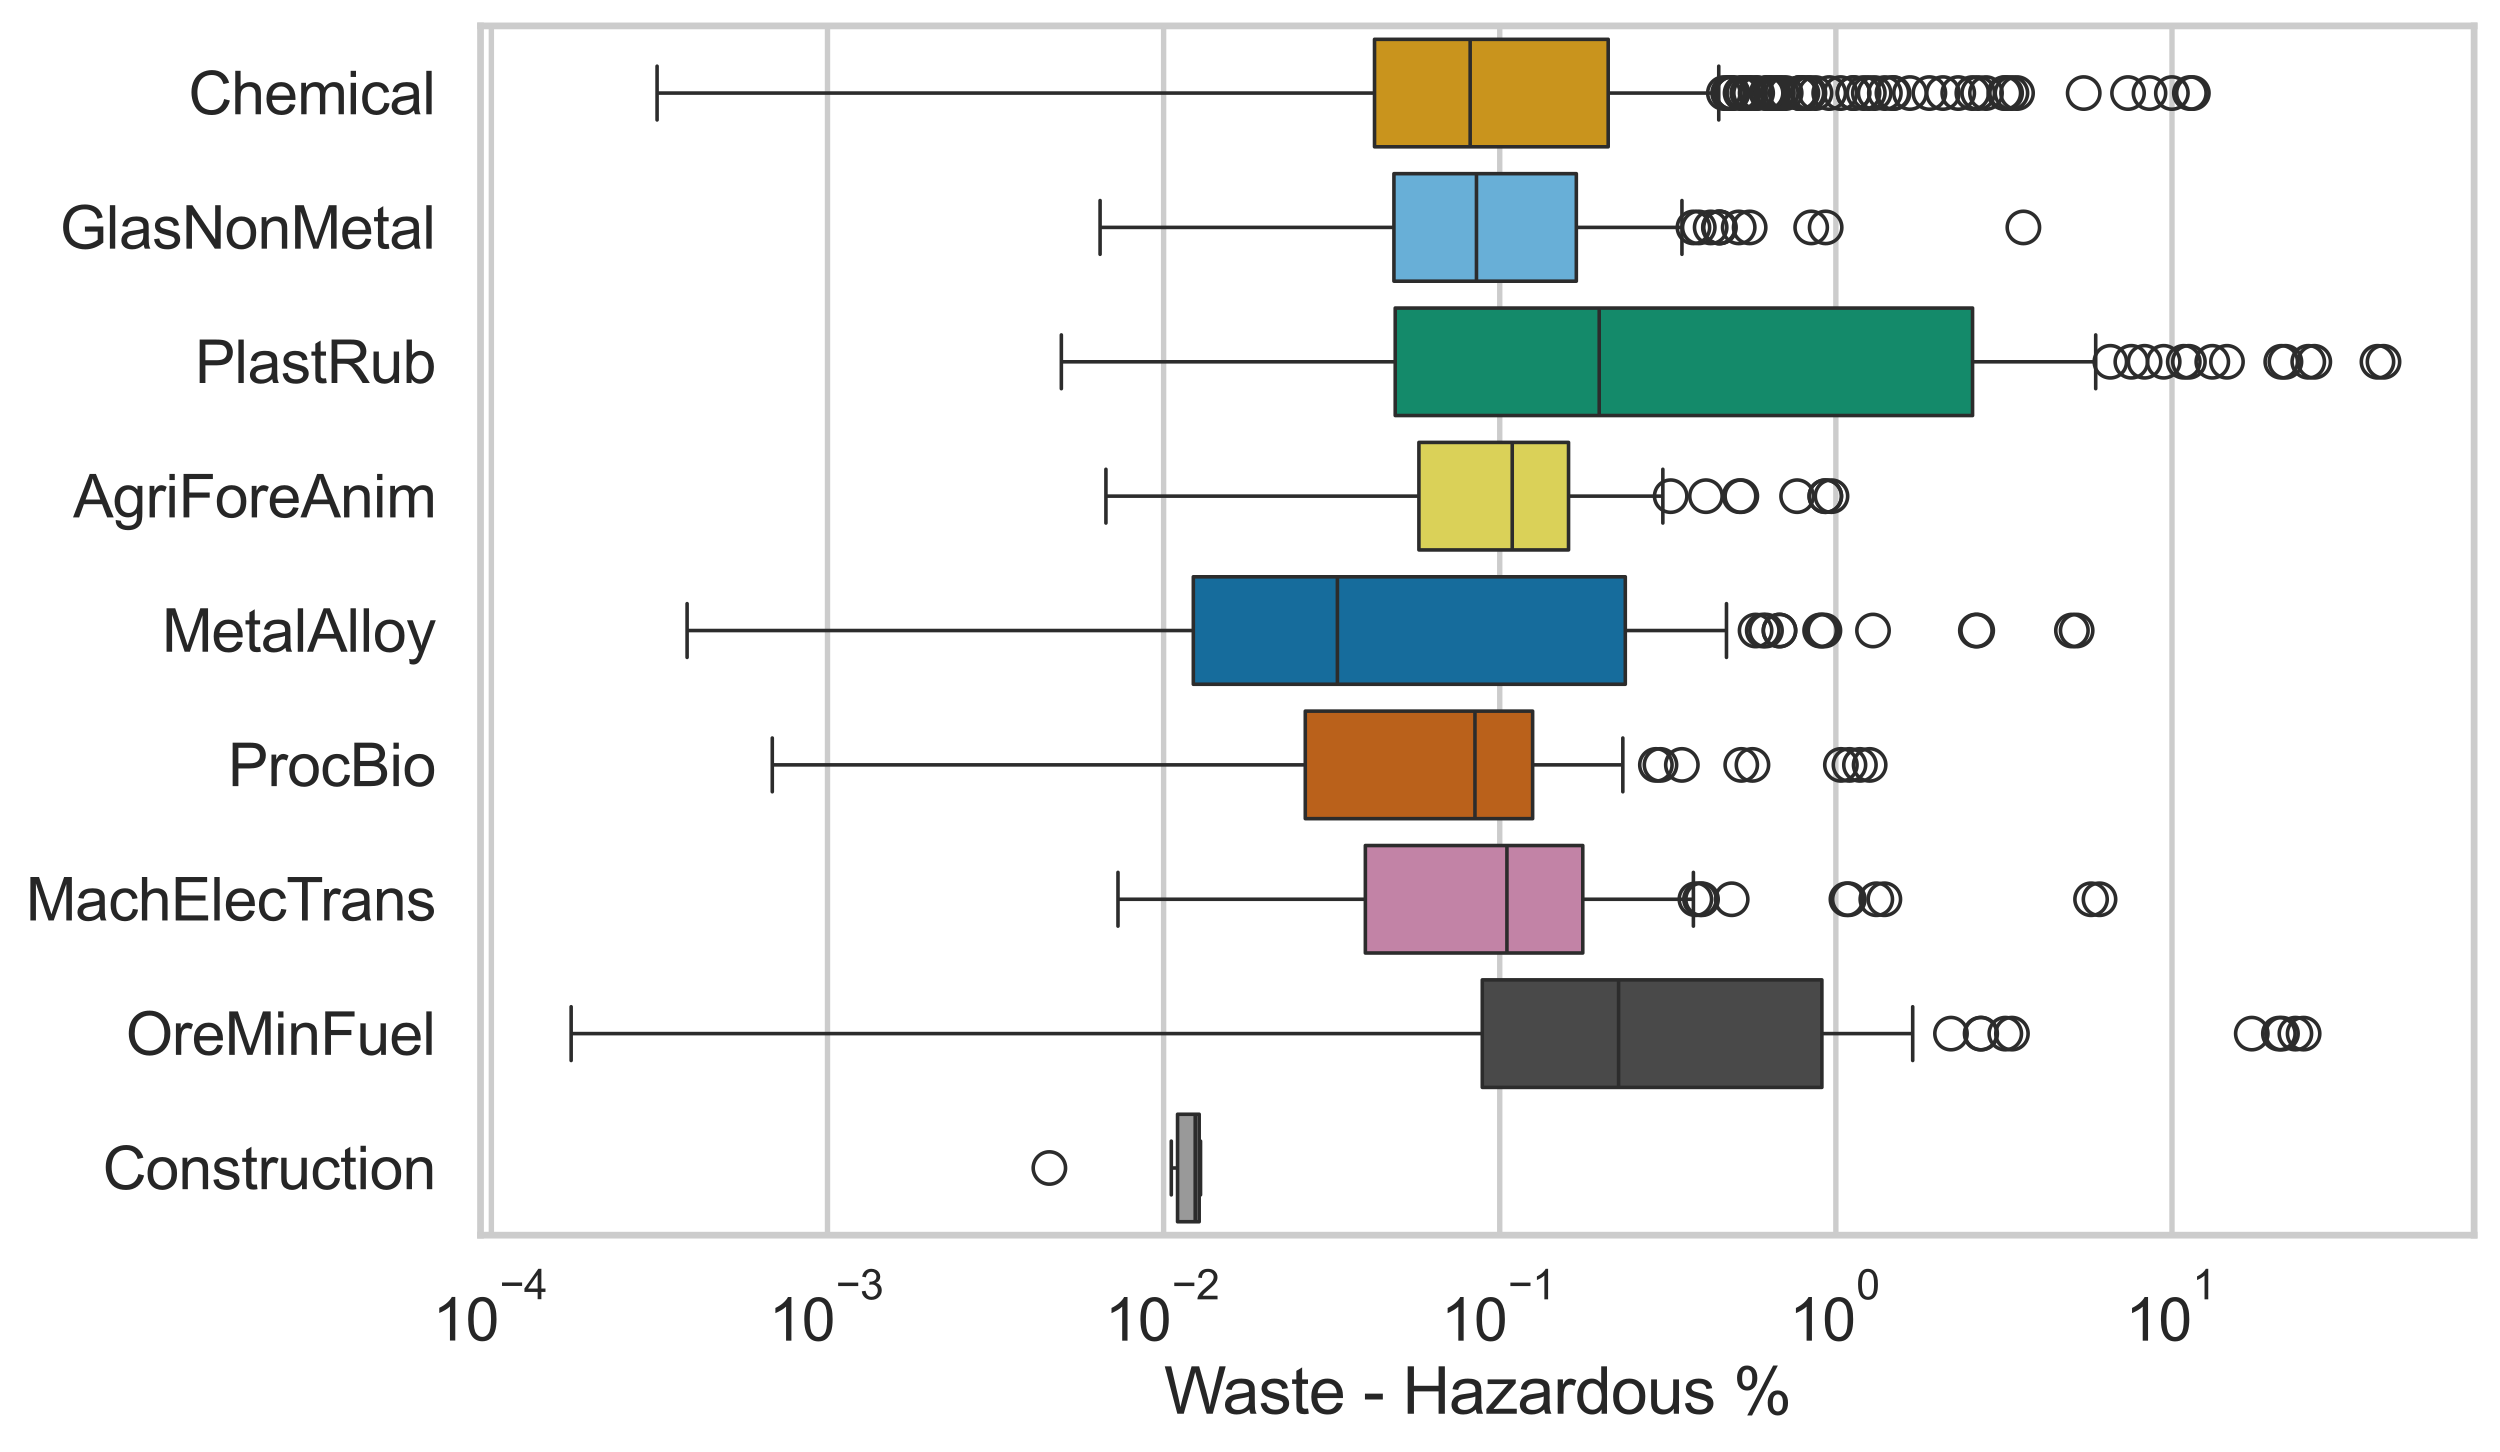 <?xml version="1.0" encoding="utf-8" standalone="no"?>
<!DOCTYPE svg PUBLIC "-//W3C//DTD SVG 1.1//EN"
  "http://www.w3.org/Graphics/SVG/1.1/DTD/svg11.dtd">
<svg xmlns:xlink="http://www.w3.org/1999/xlink" width="695.577pt" height="404.121pt" viewBox="0 0 695.577 404.121" xmlns="http://www.w3.org/2000/svg" version="1.1">
 <defs>
  <style type="text/css">*{stroke-linejoin: round; stroke-linecap: butt}</style>
 </defs>
 <g id="figure_1">
  <g id="patch_1">
   <path d="M 0 404.121 
L 695.577 404.121 
L 695.577 0 
L 0 0 
z
" style="fill: #ffffff"/>
  </g>
  <g id="axes_1">
   <g id="patch_2">
    <path d="M 133.697 343.665 
L 688.377 343.665 
L 688.377 7.2 
L 133.697 7.2 
z
" style="fill: #ffffff"/>
   </g>
   <g id="matplotlib.axis_1">
    <g id="xtick_1">
     <g id="line2d_1">
      <path d="M 136.714 343.665 
L 136.714 7.2 
" clip-path="url(#p85852ae8e9)" style="fill: none; stroke: #cccccc; stroke-width: 1.5; stroke-linecap: round"/>
     </g>
     <g id="text_1">
      <!-- $\mathdefault{10^{-4}}$ -->
      <g style="fill: #262626" transform="translate(120.379 373.015) scale(0.165 -0.165)">
       <defs>
        <path id="ArialMT-31" d="M 2384 0 
L 1822 0 
L 1822 3584 
Q 1619 3391 1289 3197 
Q 959 3003 697 2906 
L 697 3450 
Q 1169 3672 1522 3987 
Q 1875 4303 2022 4600 
L 2384 4600 
L 2384 0 
z
" transform="scale(0.016)"/>
        <path id="ArialMT-30" d="M 266 2259 
Q 266 3072 433 3567 
Q 600 4063 929 4331 
Q 1259 4600 1759 4600 
Q 2128 4600 2406 4451 
Q 2684 4303 2865 4023 
Q 3047 3744 3150 3342 
Q 3253 2941 3253 2259 
Q 3253 1453 3087 958 
Q 2922 463 2592 192 
Q 2263 -78 1759 -78 
Q 1097 -78 719 397 
Q 266 969 266 2259 
z
M 844 2259 
Q 844 1131 1108 757 
Q 1372 384 1759 384 
Q 2147 384 2411 759 
Q 2675 1134 2675 2259 
Q 2675 3391 2411 3762 
Q 2147 4134 1753 4134 
Q 1366 4134 1134 3806 
Q 844 3388 844 2259 
z
" transform="scale(0.016)"/>
        <path id="ArialMT-2212" d="M 3381 1997 
L 356 1997 
L 356 2522 
L 3381 2522 
L 3381 1997 
z
" transform="scale(0.016)"/>
        <path id="ArialMT-34" d="M 2069 0 
L 2069 1097 
L 81 1097 
L 81 1613 
L 2172 4581 
L 2631 4581 
L 2631 1613 
L 3250 1613 
L 3250 1097 
L 2631 1097 
L 2631 0 
L 2069 0 
z
M 2069 1613 
L 2069 3678 
L 634 1613 
L 2069 1613 
z
" transform="scale(0.016)"/>
       </defs>
       <use xlink:href="#ArialMT-31" transform="translate(0 0.202)"/>
       <use xlink:href="#ArialMT-30" transform="translate(55.615 0.202)"/>
       <use xlink:href="#ArialMT-2212" transform="translate(112.973 69.895) scale(0.7)"/>
       <use xlink:href="#ArialMT-34" transform="translate(153.852 69.895) scale(0.7)"/>
      </g>
     </g>
    </g>
    <g id="xtick_2">
     <g id="line2d_2">
      <path d="M 230.234 343.665 
L 230.234 7.2 
" clip-path="url(#p85852ae8e9)" style="fill: none; stroke: #cccccc; stroke-width: 1.5; stroke-linecap: round"/>
     </g>
     <g id="text_2">
      <!-- $\mathdefault{10^{-3}}$ -->
      <g style="fill: #262626" transform="translate(213.899 373.18) scale(0.165 -0.165)">
       <defs>
        <path id="ArialMT-33" d="M 269 1209 
L 831 1284 
Q 928 806 1161 595 
Q 1394 384 1728 384 
Q 2125 384 2398 659 
Q 2672 934 2672 1341 
Q 2672 1728 2419 1979 
Q 2166 2231 1775 2231 
Q 1616 2231 1378 2169 
L 1441 2663 
Q 1497 2656 1531 2656 
Q 1891 2656 2178 2843 
Q 2466 3031 2466 3422 
Q 2466 3731 2256 3934 
Q 2047 4138 1716 4138 
Q 1388 4138 1169 3931 
Q 950 3725 888 3313 
L 325 3413 
Q 428 3978 793 4289 
Q 1159 4600 1703 4600 
Q 2078 4600 2393 4439 
Q 2709 4278 2876 4000 
Q 3044 3722 3044 3409 
Q 3044 3113 2884 2869 
Q 2725 2625 2413 2481 
Q 2819 2388 3044 2092 
Q 3269 1797 3269 1353 
Q 3269 753 2831 336 
Q 2394 -81 1725 -81 
Q 1122 -81 723 278 
Q 325 638 269 1209 
z
" transform="scale(0.016)"/>
       </defs>
       <use xlink:href="#ArialMT-31" transform="translate(0 0.994)"/>
       <use xlink:href="#ArialMT-30" transform="translate(55.615 0.994)"/>
       <use xlink:href="#ArialMT-2212" transform="translate(112.973 70.688) scale(0.7)"/>
       <use xlink:href="#ArialMT-33" transform="translate(153.852 70.688) scale(0.7)"/>
      </g>
     </g>
    </g>
    <g id="xtick_3">
     <g id="line2d_3">
      <path d="M 323.753 343.665 
L 323.753 7.2 
" clip-path="url(#p85852ae8e9)" style="fill: none; stroke: #cccccc; stroke-width: 1.5; stroke-linecap: round"/>
     </g>
     <g id="text_3">
      <!-- $\mathdefault{10^{-2}}$ -->
      <g style="fill: #262626" transform="translate(307.418 373.18) scale(0.165 -0.165)">
       <defs>
        <path id="ArialMT-32" d="M 3222 541 
L 3222 0 
L 194 0 
Q 188 203 259 391 
Q 375 700 629 1000 
Q 884 1300 1366 1694 
Q 2113 2306 2375 2664 
Q 2638 3022 2638 3341 
Q 2638 3675 2398 3904 
Q 2159 4134 1775 4134 
Q 1369 4134 1125 3890 
Q 881 3647 878 3216 
L 300 3275 
Q 359 3922 746 4261 
Q 1134 4600 1788 4600 
Q 2447 4600 2831 4234 
Q 3216 3869 3216 3328 
Q 3216 3053 3103 2787 
Q 2991 2522 2730 2228 
Q 2469 1934 1863 1422 
Q 1356 997 1212 845 
Q 1069 694 975 541 
L 3222 541 
z
" transform="scale(0.016)"/>
       </defs>
       <use xlink:href="#ArialMT-31" transform="translate(0 0.994)"/>
       <use xlink:href="#ArialMT-30" transform="translate(55.615 0.994)"/>
       <use xlink:href="#ArialMT-2212" transform="translate(112.973 70.688) scale(0.7)"/>
       <use xlink:href="#ArialMT-32" transform="translate(153.852 70.688) scale(0.7)"/>
      </g>
     </g>
    </g>
    <g id="xtick_4">
     <g id="line2d_4">
      <path d="M 417.273 343.665 
L 417.273 7.2 
" clip-path="url(#p85852ae8e9)" style="fill: none; stroke: #cccccc; stroke-width: 1.5; stroke-linecap: round"/>
     </g>
     <g id="text_4">
      <!-- $\mathdefault{10^{-1}}$ -->
      <g style="fill: #262626" transform="translate(400.938 373.18) scale(0.165 -0.165)">
       <use xlink:href="#ArialMT-31" transform="translate(0 0.994)"/>
       <use xlink:href="#ArialMT-30" transform="translate(55.615 0.994)"/>
       <use xlink:href="#ArialMT-2212" transform="translate(112.973 70.688) scale(0.7)"/>
       <use xlink:href="#ArialMT-31" transform="translate(153.852 70.688) scale(0.7)"/>
      </g>
     </g>
    </g>
    <g id="xtick_5">
     <g id="line2d_5">
      <path d="M 510.793 343.665 
L 510.793 7.2 
" clip-path="url(#p85852ae8e9)" style="fill: none; stroke: #cccccc; stroke-width: 1.5; stroke-linecap: round"/>
     </g>
     <g id="text_5">
      <!-- $\mathdefault{10^{0}}$ -->
      <g style="fill: #262626" transform="translate(497.84 373.18) scale(0.165 -0.165)">
       <use xlink:href="#ArialMT-31" transform="translate(0 0.994)"/>
       <use xlink:href="#ArialMT-30" transform="translate(55.615 0.994)"/>
       <use xlink:href="#ArialMT-30" transform="translate(112.973 70.688) scale(0.7)"/>
      </g>
     </g>
    </g>
    <g id="xtick_6">
     <g id="line2d_6">
      <path d="M 604.313 343.665 
L 604.313 7.2 
" clip-path="url(#p85852ae8e9)" style="fill: none; stroke: #cccccc; stroke-width: 1.5; stroke-linecap: round"/>
     </g>
     <g id="text_6">
      <!-- $\mathdefault{10^{1}}$ -->
      <g style="fill: #262626" transform="translate(591.36 373.18) scale(0.165 -0.165)">
       <use xlink:href="#ArialMT-31" transform="translate(0 0.994)"/>
       <use xlink:href="#ArialMT-30" transform="translate(55.615 0.994)"/>
       <use xlink:href="#ArialMT-31" transform="translate(112.973 70.688) scale(0.7)"/>
      </g>
     </g>
    </g>
    <g id="xtick_7"/>
    <g id="xtick_8"/>
    <g id="xtick_9"/>
    <g id="xtick_10"/>
    <g id="xtick_11"/>
    <g id="xtick_12"/>
    <g id="xtick_13"/>
    <g id="xtick_14"/>
    <g id="xtick_15"/>
    <g id="xtick_16"/>
    <g id="xtick_17"/>
    <g id="xtick_18"/>
    <g id="xtick_19"/>
    <g id="xtick_20"/>
    <g id="xtick_21"/>
    <g id="xtick_22"/>
    <g id="xtick_23"/>
    <g id="xtick_24"/>
    <g id="xtick_25"/>
    <g id="xtick_26"/>
    <g id="xtick_27"/>
    <g id="xtick_28"/>
    <g id="xtick_29"/>
    <g id="xtick_30"/>
    <g id="xtick_31"/>
    <g id="xtick_32"/>
    <g id="xtick_33"/>
    <g id="xtick_34"/>
    <g id="xtick_35"/>
    <g id="xtick_36"/>
    <g id="xtick_37"/>
    <g id="xtick_38"/>
    <g id="xtick_39"/>
    <g id="xtick_40"/>
    <g id="xtick_41"/>
    <g id="xtick_42"/>
    <g id="xtick_43"/>
    <g id="xtick_44"/>
    <g id="xtick_45"/>
    <g id="xtick_46"/>
    <g id="xtick_47"/>
    <g id="xtick_48"/>
    <g id="xtick_49"/>
    <g id="xtick_50"/>
    <g id="xtick_51"/>
    <g id="xtick_52"/>
    <g id="text_7">
     <!-- Waste - Hazardous % -->
     <g style="fill: #262626" transform="translate(323.848 393.344) scale(0.18 -0.18)">
      <defs>
       <path id="ArialMT-57" d="M 1294 0 
L 78 4581 
L 700 4581 
L 1397 1578 
Q 1509 1106 1591 641 
Q 1766 1375 1797 1488 
L 2669 4581 
L 3400 4581 
L 4056 2263 
Q 4303 1400 4413 641 
Q 4500 1075 4641 1638 
L 5359 4581 
L 5969 4581 
L 4713 0 
L 4128 0 
L 3163 3491 
Q 3041 3928 3019 4028 
Q 2947 3713 2884 3491 
L 1913 0 
L 1294 0 
z
" transform="scale(0.016)"/>
       <path id="ArialMT-61" d="M 2588 409 
Q 2275 144 1986 34 
Q 1697 -75 1366 -75 
Q 819 -75 525 192 
Q 231 459 231 875 
Q 231 1119 342 1320 
Q 453 1522 633 1644 
Q 813 1766 1038 1828 
Q 1203 1872 1538 1913 
Q 2219 1994 2541 2106 
Q 2544 2222 2544 2253 
Q 2544 2597 2384 2738 
Q 2169 2928 1744 2928 
Q 1347 2928 1158 2789 
Q 969 2650 878 2297 
L 328 2372 
Q 403 2725 575 2942 
Q 747 3159 1072 3276 
Q 1397 3394 1825 3394 
Q 2250 3394 2515 3294 
Q 2781 3194 2906 3042 
Q 3031 2891 3081 2659 
Q 3109 2516 3109 2141 
L 3109 1391 
Q 3109 606 3145 398 
Q 3181 191 3288 0 
L 2700 0 
Q 2613 175 2588 409 
z
M 2541 1666 
Q 2234 1541 1622 1453 
Q 1275 1403 1131 1340 
Q 988 1278 909 1158 
Q 831 1038 831 891 
Q 831 666 1001 516 
Q 1172 366 1500 366 
Q 1825 366 2078 508 
Q 2331 650 2450 897 
Q 2541 1088 2541 1459 
L 2541 1666 
z
" transform="scale(0.016)"/>
       <path id="ArialMT-73" d="M 197 991 
L 753 1078 
Q 800 744 1014 566 
Q 1228 388 1613 388 
Q 2000 388 2187 545 
Q 2375 703 2375 916 
Q 2375 1106 2209 1216 
Q 2094 1291 1634 1406 
Q 1016 1563 777 1677 
Q 538 1791 414 1992 
Q 291 2194 291 2438 
Q 291 2659 392 2848 
Q 494 3038 669 3163 
Q 800 3259 1026 3326 
Q 1253 3394 1513 3394 
Q 1903 3394 2198 3281 
Q 2494 3169 2634 2976 
Q 2775 2784 2828 2463 
L 2278 2388 
Q 2241 2644 2061 2787 
Q 1881 2931 1553 2931 
Q 1166 2931 1000 2803 
Q 834 2675 834 2503 
Q 834 2394 903 2306 
Q 972 2216 1119 2156 
Q 1203 2125 1616 2013 
Q 2213 1853 2448 1751 
Q 2684 1650 2818 1456 
Q 2953 1263 2953 975 
Q 2953 694 2789 445 
Q 2625 197 2315 61 
Q 2006 -75 1616 -75 
Q 969 -75 630 194 
Q 291 463 197 991 
z
" transform="scale(0.016)"/>
       <path id="ArialMT-74" d="M 1650 503 
L 1731 6 
Q 1494 -44 1306 -44 
Q 1000 -44 831 53 
Q 663 150 594 308 
Q 525 466 525 972 
L 525 2881 
L 113 2881 
L 113 3319 
L 525 3319 
L 525 4141 
L 1084 4478 
L 1084 3319 
L 1650 3319 
L 1650 2881 
L 1084 2881 
L 1084 941 
Q 1084 700 1114 631 
Q 1144 563 1211 522 
Q 1278 481 1403 481 
Q 1497 481 1650 503 
z
" transform="scale(0.016)"/>
       <path id="ArialMT-65" d="M 2694 1069 
L 3275 997 
Q 3138 488 2766 206 
Q 2394 -75 1816 -75 
Q 1088 -75 661 373 
Q 234 822 234 1631 
Q 234 2469 665 2931 
Q 1097 3394 1784 3394 
Q 2450 3394 2872 2941 
Q 3294 2488 3294 1666 
Q 3294 1616 3291 1516 
L 816 1516 
Q 847 969 1125 678 
Q 1403 388 1819 388 
Q 2128 388 2347 550 
Q 2566 713 2694 1069 
z
M 847 1978 
L 2700 1978 
Q 2663 2397 2488 2606 
Q 2219 2931 1791 2931 
Q 1403 2931 1139 2672 
Q 875 2413 847 1978 
z
" transform="scale(0.016)"/>
       <path id="ArialMT-20" transform="scale(0.016)"/>
       <path id="ArialMT-2d" d="M 203 1375 
L 203 1941 
L 1931 1941 
L 1931 1375 
L 203 1375 
z
" transform="scale(0.016)"/>
       <path id="ArialMT-48" d="M 513 0 
L 513 4581 
L 1119 4581 
L 1119 2700 
L 3500 2700 
L 3500 4581 
L 4106 4581 
L 4106 0 
L 3500 0 
L 3500 2159 
L 1119 2159 
L 1119 0 
L 513 0 
z
" transform="scale(0.016)"/>
       <path id="ArialMT-7a" d="M 125 0 
L 125 456 
L 2238 2881 
Q 1878 2863 1603 2863 
L 250 2863 
L 250 3319 
L 2963 3319 
L 2963 2947 
L 1166 841 
L 819 456 
Q 1197 484 1528 484 
L 3063 484 
L 3063 0 
L 125 0 
z
" transform="scale(0.016)"/>
       <path id="ArialMT-72" d="M 416 0 
L 416 3319 
L 922 3319 
L 922 2816 
Q 1116 3169 1280 3281 
Q 1444 3394 1641 3394 
Q 1925 3394 2219 3213 
L 2025 2691 
Q 1819 2813 1613 2813 
Q 1428 2813 1281 2702 
Q 1134 2591 1072 2394 
Q 978 2094 978 1738 
L 978 0 
L 416 0 
z
" transform="scale(0.016)"/>
       <path id="ArialMT-64" d="M 2575 0 
L 2575 419 
Q 2259 -75 1647 -75 
Q 1250 -75 917 144 
Q 584 363 401 755 
Q 219 1147 219 1656 
Q 219 2153 384 2558 
Q 550 2963 881 3178 
Q 1213 3394 1622 3394 
Q 1922 3394 2156 3267 
Q 2391 3141 2538 2938 
L 2538 4581 
L 3097 4581 
L 3097 0 
L 2575 0 
z
M 797 1656 
Q 797 1019 1065 703 
Q 1334 388 1700 388 
Q 2069 388 2326 689 
Q 2584 991 2584 1609 
Q 2584 2291 2321 2609 
Q 2059 2928 1675 2928 
Q 1300 2928 1048 2622 
Q 797 2316 797 1656 
z
" transform="scale(0.016)"/>
       <path id="ArialMT-6f" d="M 213 1659 
Q 213 2581 725 3025 
Q 1153 3394 1769 3394 
Q 2453 3394 2887 2945 
Q 3322 2497 3322 1706 
Q 3322 1066 3130 698 
Q 2938 331 2570 128 
Q 2203 -75 1769 -75 
Q 1072 -75 642 372 
Q 213 819 213 1659 
z
M 791 1659 
Q 791 1022 1069 705 
Q 1347 388 1769 388 
Q 2188 388 2466 706 
Q 2744 1025 2744 1678 
Q 2744 2294 2464 2611 
Q 2184 2928 1769 2928 
Q 1347 2928 1069 2612 
Q 791 2297 791 1659 
z
" transform="scale(0.016)"/>
       <path id="ArialMT-75" d="M 2597 0 
L 2597 488 
Q 2209 -75 1544 -75 
Q 1250 -75 995 37 
Q 741 150 617 320 
Q 494 491 444 738 
Q 409 903 409 1263 
L 409 3319 
L 972 3319 
L 972 1478 
Q 972 1038 1006 884 
Q 1059 663 1231 536 
Q 1403 409 1656 409 
Q 1909 409 2131 539 
Q 2353 669 2445 892 
Q 2538 1116 2538 1541 
L 2538 3319 
L 3100 3319 
L 3100 0 
L 2597 0 
z
" transform="scale(0.016)"/>
       <path id="ArialMT-25" d="M 372 3481 
Q 372 3972 619 4315 
Q 866 4659 1334 4659 
Q 1766 4659 2048 4351 
Q 2331 4044 2331 3447 
Q 2331 2866 2045 2552 
Q 1759 2238 1341 2238 
Q 925 2238 648 2547 
Q 372 2856 372 3481 
z
M 1350 4272 
Q 1141 4272 1002 4090 
Q 863 3909 863 3425 
Q 863 2984 1003 2804 
Q 1144 2625 1350 2625 
Q 1563 2625 1702 2806 
Q 1841 2988 1841 3469 
Q 1841 3913 1700 4092 
Q 1559 4272 1350 4272 
z
M 1353 -169 
L 3859 4659 
L 4316 4659 
L 1819 -169 
L 1353 -169 
z
M 3334 1075 
Q 3334 1569 3581 1911 
Q 3828 2253 4300 2253 
Q 4731 2253 5014 1945 
Q 5297 1638 5297 1041 
Q 5297 459 5011 145 
Q 4725 -169 4303 -169 
Q 3888 -169 3611 142 
Q 3334 453 3334 1075 
z
M 4316 1866 
Q 4103 1866 3964 1684 
Q 3825 1503 3825 1019 
Q 3825 581 3965 400 
Q 4106 219 4313 219 
Q 4528 219 4667 400 
Q 4806 581 4806 1063 
Q 4806 1506 4665 1686 
Q 4525 1866 4316 1866 
z
" transform="scale(0.016)"/>
      </defs>
      <use xlink:href="#ArialMT-57"/>
      <use xlink:href="#ArialMT-61" transform="translate(90.635 0)"/>
      <use xlink:href="#ArialMT-73" transform="translate(146.25 0)"/>
      <use xlink:href="#ArialMT-74" transform="translate(196.25 0)"/>
      <use xlink:href="#ArialMT-65" transform="translate(224.033 0)"/>
      <use xlink:href="#ArialMT-20" transform="translate(279.648 0)"/>
      <use xlink:href="#ArialMT-2d" transform="translate(307.432 0)"/>
      <use xlink:href="#ArialMT-20" transform="translate(340.732 0)"/>
      <use xlink:href="#ArialMT-48" transform="translate(368.516 0)"/>
      <use xlink:href="#ArialMT-61" transform="translate(440.732 0)"/>
      <use xlink:href="#ArialMT-7a" transform="translate(496.348 0)"/>
      <use xlink:href="#ArialMT-61" transform="translate(546.348 0)"/>
      <use xlink:href="#ArialMT-72" transform="translate(601.963 0)"/>
      <use xlink:href="#ArialMT-64" transform="translate(635.264 0)"/>
      <use xlink:href="#ArialMT-6f" transform="translate(690.879 0)"/>
      <use xlink:href="#ArialMT-75" transform="translate(746.494 0)"/>
      <use xlink:href="#ArialMT-73" transform="translate(802.109 0)"/>
      <use xlink:href="#ArialMT-20" transform="translate(852.109 0)"/>
      <use xlink:href="#ArialMT-25" transform="translate(879.893 0)"/>
     </g>
    </g>
   </g>
   <g id="matplotlib.axis_2">
    <g id="ytick_1">
     <g id="text_8">
      <!-- Chemical -->
      <g style="fill: #262626" transform="translate(52.428 31.798) scale(0.165 -0.165)">
       <defs>
        <path id="ArialMT-43" d="M 3763 1606 
L 4369 1453 
Q 4178 706 3683 314 
Q 3188 -78 2472 -78 
Q 1731 -78 1267 223 
Q 803 525 561 1097 
Q 319 1669 319 2325 
Q 319 3041 592 3573 
Q 866 4106 1370 4382 
Q 1875 4659 2481 4659 
Q 3169 4659 3637 4309 
Q 4106 3959 4291 3325 
L 3694 3184 
Q 3534 3684 3231 3912 
Q 2928 4141 2469 4141 
Q 1941 4141 1586 3887 
Q 1231 3634 1087 3207 
Q 944 2781 944 2328 
Q 944 1744 1114 1308 
Q 1284 872 1643 656 
Q 2003 441 2422 441 
Q 2931 441 3284 734 
Q 3638 1028 3763 1606 
z
" transform="scale(0.016)"/>
        <path id="ArialMT-68" d="M 422 0 
L 422 4581 
L 984 4581 
L 984 2938 
Q 1378 3394 1978 3394 
Q 2347 3394 2619 3248 
Q 2891 3103 3008 2847 
Q 3125 2591 3125 2103 
L 3125 0 
L 2563 0 
L 2563 2103 
Q 2563 2525 2380 2717 
Q 2197 2909 1863 2909 
Q 1613 2909 1392 2779 
Q 1172 2650 1078 2428 
Q 984 2206 984 1816 
L 984 0 
L 422 0 
z
" transform="scale(0.016)"/>
        <path id="ArialMT-6d" d="M 422 0 
L 422 3319 
L 925 3319 
L 925 2853 
Q 1081 3097 1340 3245 
Q 1600 3394 1931 3394 
Q 2300 3394 2536 3241 
Q 2772 3088 2869 2813 
Q 3263 3394 3894 3394 
Q 4388 3394 4653 3120 
Q 4919 2847 4919 2278 
L 4919 0 
L 4359 0 
L 4359 2091 
Q 4359 2428 4304 2576 
Q 4250 2725 4106 2815 
Q 3963 2906 3769 2906 
Q 3419 2906 3187 2673 
Q 2956 2441 2956 1928 
L 2956 0 
L 2394 0 
L 2394 2156 
Q 2394 2531 2256 2718 
Q 2119 2906 1806 2906 
Q 1569 2906 1367 2781 
Q 1166 2656 1075 2415 
Q 984 2175 984 1722 
L 984 0 
L 422 0 
z
" transform="scale(0.016)"/>
        <path id="ArialMT-69" d="M 425 3934 
L 425 4581 
L 988 4581 
L 988 3934 
L 425 3934 
z
M 425 0 
L 425 3319 
L 988 3319 
L 988 0 
L 425 0 
z
" transform="scale(0.016)"/>
        <path id="ArialMT-63" d="M 2588 1216 
L 3141 1144 
Q 3050 572 2676 248 
Q 2303 -75 1759 -75 
Q 1078 -75 664 370 
Q 250 816 250 1647 
Q 250 2184 428 2587 
Q 606 2991 970 3192 
Q 1334 3394 1763 3394 
Q 2303 3394 2647 3120 
Q 2991 2847 3088 2344 
L 2541 2259 
Q 2463 2594 2264 2762 
Q 2066 2931 1784 2931 
Q 1359 2931 1093 2626 
Q 828 2322 828 1663 
Q 828 994 1084 691 
Q 1341 388 1753 388 
Q 2084 388 2306 591 
Q 2528 794 2588 1216 
z
" transform="scale(0.016)"/>
        <path id="ArialMT-6c" d="M 409 0 
L 409 4581 
L 972 4581 
L 972 0 
L 409 0 
z
" transform="scale(0.016)"/>
       </defs>
       <use xlink:href="#ArialMT-43"/>
       <use xlink:href="#ArialMT-68" transform="translate(72.217 0)"/>
       <use xlink:href="#ArialMT-65" transform="translate(127.832 0)"/>
       <use xlink:href="#ArialMT-6d" transform="translate(183.447 0)"/>
       <use xlink:href="#ArialMT-69" transform="translate(266.748 0)"/>
       <use xlink:href="#ArialMT-63" transform="translate(288.965 0)"/>
       <use xlink:href="#ArialMT-61" transform="translate(338.965 0)"/>
       <use xlink:href="#ArialMT-6c" transform="translate(394.58 0)"/>
      </g>
     </g>
    </g>
    <g id="ytick_2">
     <g id="text_9">
      <!-- GlasNonMetal -->
      <g style="fill: #262626" transform="translate(16.659 69.183) scale(0.165 -0.165)">
       <defs>
        <path id="ArialMT-47" d="M 2638 1797 
L 2638 2334 
L 4578 2338 
L 4578 638 
Q 4131 281 3656 101 
Q 3181 -78 2681 -78 
Q 2006 -78 1454 211 
Q 903 500 622 1047 
Q 341 1594 341 2269 
Q 341 2938 620 3517 
Q 900 4097 1425 4378 
Q 1950 4659 2634 4659 
Q 3131 4659 3532 4498 
Q 3934 4338 4162 4050 
Q 4391 3763 4509 3300 
L 3963 3150 
Q 3859 3500 3706 3700 
Q 3553 3900 3268 4020 
Q 2984 4141 2638 4141 
Q 2222 4141 1919 4014 
Q 1616 3888 1430 3681 
Q 1244 3475 1141 3228 
Q 966 2803 966 2306 
Q 966 1694 1177 1281 
Q 1388 869 1791 669 
Q 2194 469 2647 469 
Q 3041 469 3416 620 
Q 3791 772 3984 944 
L 3984 1797 
L 2638 1797 
z
" transform="scale(0.016)"/>
        <path id="ArialMT-4e" d="M 488 0 
L 488 4581 
L 1109 4581 
L 3516 984 
L 3516 4581 
L 4097 4581 
L 4097 0 
L 3475 0 
L 1069 3600 
L 1069 0 
L 488 0 
z
" transform="scale(0.016)"/>
        <path id="ArialMT-6e" d="M 422 0 
L 422 3319 
L 928 3319 
L 928 2847 
Q 1294 3394 1984 3394 
Q 2284 3394 2536 3286 
Q 2788 3178 2913 3003 
Q 3038 2828 3088 2588 
Q 3119 2431 3119 2041 
L 3119 0 
L 2556 0 
L 2556 2019 
Q 2556 2363 2490 2533 
Q 2425 2703 2258 2804 
Q 2091 2906 1866 2906 
Q 1506 2906 1245 2678 
Q 984 2450 984 1813 
L 984 0 
L 422 0 
z
" transform="scale(0.016)"/>
        <path id="ArialMT-4d" d="M 475 0 
L 475 4581 
L 1388 4581 
L 2472 1338 
Q 2622 884 2691 659 
Q 2769 909 2934 1394 
L 4031 4581 
L 4847 4581 
L 4847 0 
L 4263 0 
L 4263 3834 
L 2931 0 
L 2384 0 
L 1059 3900 
L 1059 0 
L 475 0 
z
" transform="scale(0.016)"/>
       </defs>
       <use xlink:href="#ArialMT-47"/>
       <use xlink:href="#ArialMT-6c" transform="translate(77.783 0)"/>
       <use xlink:href="#ArialMT-61" transform="translate(100 0)"/>
       <use xlink:href="#ArialMT-73" transform="translate(155.615 0)"/>
       <use xlink:href="#ArialMT-4e" transform="translate(205.615 0)"/>
       <use xlink:href="#ArialMT-6f" transform="translate(277.832 0)"/>
       <use xlink:href="#ArialMT-6e" transform="translate(333.447 0)"/>
       <use xlink:href="#ArialMT-4d" transform="translate(389.062 0)"/>
       <use xlink:href="#ArialMT-65" transform="translate(472.363 0)"/>
       <use xlink:href="#ArialMT-74" transform="translate(527.979 0)"/>
       <use xlink:href="#ArialMT-61" transform="translate(555.762 0)"/>
       <use xlink:href="#ArialMT-6c" transform="translate(611.377 0)"/>
      </g>
     </g>
    </g>
    <g id="ytick_3">
     <g id="text_10">
      <!-- PlastRub -->
      <g style="fill: #262626" transform="translate(54.248 106.568) scale(0.165 -0.165)">
       <defs>
        <path id="ArialMT-50" d="M 494 0 
L 494 4581 
L 2222 4581 
Q 2678 4581 2919 4538 
Q 3256 4481 3484 4323 
Q 3713 4166 3852 3881 
Q 3991 3597 3991 3256 
Q 3991 2672 3619 2267 
Q 3247 1863 2275 1863 
L 1100 1863 
L 1100 0 
L 494 0 
z
M 1100 2403 
L 2284 2403 
Q 2872 2403 3119 2622 
Q 3366 2841 3366 3238 
Q 3366 3525 3220 3729 
Q 3075 3934 2838 4000 
Q 2684 4041 2272 4041 
L 1100 4041 
L 1100 2403 
z
" transform="scale(0.016)"/>
        <path id="ArialMT-52" d="M 503 0 
L 503 4581 
L 2534 4581 
Q 3147 4581 3465 4457 
Q 3784 4334 3975 4021 
Q 4166 3709 4166 3331 
Q 4166 2844 3850 2509 
Q 3534 2175 2875 2084 
Q 3116 1969 3241 1856 
Q 3506 1613 3744 1247 
L 4541 0 
L 3778 0 
L 3172 953 
Q 2906 1366 2734 1584 
Q 2563 1803 2427 1890 
Q 2291 1978 2150 2013 
Q 2047 2034 1813 2034 
L 1109 2034 
L 1109 0 
L 503 0 
z
M 1109 2559 
L 2413 2559 
Q 2828 2559 3062 2645 
Q 3297 2731 3419 2920 
Q 3541 3109 3541 3331 
Q 3541 3656 3305 3865 
Q 3069 4075 2559 4075 
L 1109 4075 
L 1109 2559 
z
" transform="scale(0.016)"/>
        <path id="ArialMT-62" d="M 941 0 
L 419 0 
L 419 4581 
L 981 4581 
L 981 2947 
Q 1338 3394 1891 3394 
Q 2197 3394 2470 3270 
Q 2744 3147 2920 2923 
Q 3097 2700 3197 2384 
Q 3297 2069 3297 1709 
Q 3297 856 2875 390 
Q 2453 -75 1863 -75 
Q 1275 -75 941 416 
L 941 0 
z
M 934 1684 
Q 934 1088 1097 822 
Q 1363 388 1816 388 
Q 2184 388 2453 708 
Q 2722 1028 2722 1663 
Q 2722 2313 2464 2622 
Q 2206 2931 1841 2931 
Q 1472 2931 1203 2611 
Q 934 2291 934 1684 
z
" transform="scale(0.016)"/>
       </defs>
       <use xlink:href="#ArialMT-50"/>
       <use xlink:href="#ArialMT-6c" transform="translate(66.699 0)"/>
       <use xlink:href="#ArialMT-61" transform="translate(88.916 0)"/>
       <use xlink:href="#ArialMT-73" transform="translate(144.531 0)"/>
       <use xlink:href="#ArialMT-74" transform="translate(194.531 0)"/>
       <use xlink:href="#ArialMT-52" transform="translate(222.314 0)"/>
       <use xlink:href="#ArialMT-75" transform="translate(294.531 0)"/>
       <use xlink:href="#ArialMT-62" transform="translate(350.146 0)"/>
      </g>
     </g>
    </g>
    <g id="ytick_4">
     <g id="text_11">
      <!-- AgriForeAnim -->
      <g style="fill: #262626" transform="translate(20.341 143.953) scale(0.165 -0.165)">
       <defs>
        <path id="ArialMT-41" d="M -9 0 
L 1750 4581 
L 2403 4581 
L 4278 0 
L 3588 0 
L 3053 1388 
L 1138 1388 
L 634 0 
L -9 0 
z
M 1313 1881 
L 2866 1881 
L 2388 3150 
Q 2169 3728 2063 4100 
Q 1975 3659 1816 3225 
L 1313 1881 
z
" transform="scale(0.016)"/>
        <path id="ArialMT-67" d="M 319 -275 
L 866 -356 
Q 900 -609 1056 -725 
Q 1266 -881 1628 -881 
Q 2019 -881 2231 -725 
Q 2444 -569 2519 -288 
Q 2563 -116 2559 434 
Q 2191 0 1641 0 
Q 956 0 581 494 
Q 206 988 206 1678 
Q 206 2153 378 2554 
Q 550 2956 876 3175 
Q 1203 3394 1644 3394 
Q 2231 3394 2613 2919 
L 2613 3319 
L 3131 3319 
L 3131 450 
Q 3131 -325 2973 -648 
Q 2816 -972 2473 -1159 
Q 2131 -1347 1631 -1347 
Q 1038 -1347 672 -1080 
Q 306 -813 319 -275 
z
M 784 1719 
Q 784 1066 1043 766 
Q 1303 466 1694 466 
Q 2081 466 2343 764 
Q 2606 1063 2606 1700 
Q 2606 2309 2336 2618 
Q 2066 2928 1684 2928 
Q 1309 2928 1046 2623 
Q 784 2319 784 1719 
z
" transform="scale(0.016)"/>
        <path id="ArialMT-46" d="M 525 0 
L 525 4581 
L 3616 4581 
L 3616 4041 
L 1131 4041 
L 1131 2622 
L 3281 2622 
L 3281 2081 
L 1131 2081 
L 1131 0 
L 525 0 
z
" transform="scale(0.016)"/>
       </defs>
       <use xlink:href="#ArialMT-41"/>
       <use xlink:href="#ArialMT-67" transform="translate(66.699 0)"/>
       <use xlink:href="#ArialMT-72" transform="translate(122.314 0)"/>
       <use xlink:href="#ArialMT-69" transform="translate(155.615 0)"/>
       <use xlink:href="#ArialMT-46" transform="translate(177.832 0)"/>
       <use xlink:href="#ArialMT-6f" transform="translate(238.916 0)"/>
       <use xlink:href="#ArialMT-72" transform="translate(294.531 0)"/>
       <use xlink:href="#ArialMT-65" transform="translate(327.832 0)"/>
       <use xlink:href="#ArialMT-41" transform="translate(383.447 0)"/>
       <use xlink:href="#ArialMT-6e" transform="translate(450.146 0)"/>
       <use xlink:href="#ArialMT-69" transform="translate(505.762 0)"/>
       <use xlink:href="#ArialMT-6d" transform="translate(527.979 0)"/>
      </g>
     </g>
    </g>
    <g id="ytick_5">
     <g id="text_12">
      <!-- MetalAlloy -->
      <g style="fill: #262626" transform="translate(45.088 181.337) scale(0.165 -0.165)">
       <defs>
        <path id="ArialMT-79" d="M 397 -1278 
L 334 -750 
Q 519 -800 656 -800 
Q 844 -800 956 -737 
Q 1069 -675 1141 -563 
Q 1194 -478 1313 -144 
Q 1328 -97 1363 -6 
L 103 3319 
L 709 3319 
L 1400 1397 
Q 1534 1031 1641 628 
Q 1738 1016 1872 1384 
L 2581 3319 
L 3144 3319 
L 1881 -56 
Q 1678 -603 1566 -809 
Q 1416 -1088 1222 -1217 
Q 1028 -1347 759 -1347 
Q 597 -1347 397 -1278 
z
" transform="scale(0.016)"/>
       </defs>
       <use xlink:href="#ArialMT-4d"/>
       <use xlink:href="#ArialMT-65" transform="translate(83.301 0)"/>
       <use xlink:href="#ArialMT-74" transform="translate(138.916 0)"/>
       <use xlink:href="#ArialMT-61" transform="translate(166.699 0)"/>
       <use xlink:href="#ArialMT-6c" transform="translate(222.314 0)"/>
       <use xlink:href="#ArialMT-41" transform="translate(244.531 0)"/>
       <use xlink:href="#ArialMT-6c" transform="translate(311.23 0)"/>
       <use xlink:href="#ArialMT-6c" transform="translate(333.447 0)"/>
       <use xlink:href="#ArialMT-6f" transform="translate(355.664 0)"/>
       <use xlink:href="#ArialMT-79" transform="translate(411.279 0)"/>
      </g>
     </g>
    </g>
    <g id="ytick_6">
     <g id="text_13">
      <!-- ProcBio -->
      <g style="fill: #262626" transform="translate(63.424 218.722) scale(0.165 -0.165)">
       <defs>
        <path id="ArialMT-42" d="M 469 0 
L 469 4581 
L 2188 4581 
Q 2713 4581 3030 4442 
Q 3347 4303 3526 4014 
Q 3706 3725 3706 3409 
Q 3706 3116 3547 2856 
Q 3388 2597 3066 2438 
Q 3481 2316 3704 2022 
Q 3928 1728 3928 1328 
Q 3928 1006 3792 729 
Q 3656 453 3456 303 
Q 3256 153 2954 76 
Q 2653 0 2216 0 
L 469 0 
z
M 1075 2656 
L 2066 2656 
Q 2469 2656 2644 2709 
Q 2875 2778 2992 2937 
Q 3109 3097 3109 3338 
Q 3109 3566 3000 3739 
Q 2891 3913 2687 3977 
Q 2484 4041 1991 4041 
L 1075 4041 
L 1075 2656 
z
M 1075 541 
L 2216 541 
Q 2509 541 2628 563 
Q 2838 600 2978 687 
Q 3119 775 3209 942 
Q 3300 1109 3300 1328 
Q 3300 1584 3169 1773 
Q 3038 1963 2805 2039 
Q 2572 2116 2134 2116 
L 1075 2116 
L 1075 541 
z
" transform="scale(0.016)"/>
       </defs>
       <use xlink:href="#ArialMT-50"/>
       <use xlink:href="#ArialMT-72" transform="translate(66.699 0)"/>
       <use xlink:href="#ArialMT-6f" transform="translate(100 0)"/>
       <use xlink:href="#ArialMT-63" transform="translate(155.615 0)"/>
       <use xlink:href="#ArialMT-42" transform="translate(205.615 0)"/>
       <use xlink:href="#ArialMT-69" transform="translate(272.314 0)"/>
       <use xlink:href="#ArialMT-6f" transform="translate(294.531 0)"/>
      </g>
     </g>
    </g>
    <g id="ytick_7">
     <g id="text_14">
      <!-- MachElecTrans -->
      <g style="fill: #262626" transform="translate(7.2 256.107) scale(0.165 -0.165)">
       <defs>
        <path id="ArialMT-45" d="M 506 0 
L 506 4581 
L 3819 4581 
L 3819 4041 
L 1113 4041 
L 1113 2638 
L 3647 2638 
L 3647 2100 
L 1113 2100 
L 1113 541 
L 3925 541 
L 3925 0 
L 506 0 
z
" transform="scale(0.016)"/>
        <path id="ArialMT-54" d="M 1659 0 
L 1659 4041 
L 150 4041 
L 150 4581 
L 3781 4581 
L 3781 4041 
L 2266 4041 
L 2266 0 
L 1659 0 
z
" transform="scale(0.016)"/>
       </defs>
       <use xlink:href="#ArialMT-4d"/>
       <use xlink:href="#ArialMT-61" transform="translate(83.301 0)"/>
       <use xlink:href="#ArialMT-63" transform="translate(138.916 0)"/>
       <use xlink:href="#ArialMT-68" transform="translate(188.916 0)"/>
       <use xlink:href="#ArialMT-45" transform="translate(244.531 0)"/>
       <use xlink:href="#ArialMT-6c" transform="translate(311.23 0)"/>
       <use xlink:href="#ArialMT-65" transform="translate(333.447 0)"/>
       <use xlink:href="#ArialMT-63" transform="translate(389.062 0)"/>
       <use xlink:href="#ArialMT-54" transform="translate(439.062 0)"/>
       <use xlink:href="#ArialMT-72" transform="translate(496.396 0)"/>
       <use xlink:href="#ArialMT-61" transform="translate(529.697 0)"/>
       <use xlink:href="#ArialMT-6e" transform="translate(585.312 0)"/>
       <use xlink:href="#ArialMT-73" transform="translate(640.928 0)"/>
      </g>
     </g>
    </g>
    <g id="ytick_8">
     <g id="text_15">
      <!-- OreMinFuel -->
      <g style="fill: #262626" transform="translate(35.013 293.492) scale(0.165 -0.165)">
       <defs>
        <path id="ArialMT-4f" d="M 309 2231 
Q 309 3372 921 4017 
Q 1534 4663 2503 4663 
Q 3138 4663 3647 4359 
Q 4156 4056 4423 3514 
Q 4691 2972 4691 2284 
Q 4691 1588 4409 1038 
Q 4128 488 3612 205 
Q 3097 -78 2500 -78 
Q 1853 -78 1343 234 
Q 834 547 571 1087 
Q 309 1628 309 2231 
z
M 934 2222 
Q 934 1394 1379 917 
Q 1825 441 2497 441 
Q 3181 441 3623 922 
Q 4066 1403 4066 2288 
Q 4066 2847 3877 3264 
Q 3688 3681 3323 3911 
Q 2959 4141 2506 4141 
Q 1863 4141 1398 3698 
Q 934 3256 934 2222 
z
" transform="scale(0.016)"/>
       </defs>
       <use xlink:href="#ArialMT-4f"/>
       <use xlink:href="#ArialMT-72" transform="translate(77.783 0)"/>
       <use xlink:href="#ArialMT-65" transform="translate(111.084 0)"/>
       <use xlink:href="#ArialMT-4d" transform="translate(166.699 0)"/>
       <use xlink:href="#ArialMT-69" transform="translate(250 0)"/>
       <use xlink:href="#ArialMT-6e" transform="translate(272.217 0)"/>
       <use xlink:href="#ArialMT-46" transform="translate(327.832 0)"/>
       <use xlink:href="#ArialMT-75" transform="translate(388.916 0)"/>
       <use xlink:href="#ArialMT-65" transform="translate(444.531 0)"/>
       <use xlink:href="#ArialMT-6c" transform="translate(500.146 0)"/>
      </g>
     </g>
    </g>
    <g id="ytick_9">
     <g id="text_16">
      <!-- Construction -->
      <g style="fill: #262626" transform="translate(28.575 330.877) scale(0.165 -0.165)">
       <use xlink:href="#ArialMT-43"/>
       <use xlink:href="#ArialMT-6f" transform="translate(72.217 0)"/>
       <use xlink:href="#ArialMT-6e" transform="translate(127.832 0)"/>
       <use xlink:href="#ArialMT-73" transform="translate(183.447 0)"/>
       <use xlink:href="#ArialMT-74" transform="translate(233.447 0)"/>
       <use xlink:href="#ArialMT-72" transform="translate(261.23 0)"/>
       <use xlink:href="#ArialMT-75" transform="translate(294.531 0)"/>
       <use xlink:href="#ArialMT-63" transform="translate(350.146 0)"/>
       <use xlink:href="#ArialMT-74" transform="translate(400.146 0)"/>
       <use xlink:href="#ArialMT-69" transform="translate(427.93 0)"/>
       <use xlink:href="#ArialMT-6f" transform="translate(450.146 0)"/>
       <use xlink:href="#ArialMT-6e" transform="translate(505.762 0)"/>
      </g>
     </g>
    </g>
   </g>
   <g id="patch_3">
    <path d="M 382.435 10.938 
L 382.435 40.846 
L 447.449 40.846 
L 447.449 10.938 
L 382.435 10.938 
z
" clip-path="url(#p85852ae8e9)" style="fill: #c9941d; stroke: #2c2c2c; stroke-linejoin: miter"/>
   </g>
   <g id="line2d_7">
    <path d="M 382.435 25.892 
L 182.82 25.892 
" clip-path="url(#p85852ae8e9)" style="fill: none; stroke: #2c2c2c"/>
   </g>
   <g id="line2d_8">
    <path d="M 447.449 25.892 
L 478.21 25.892 
" clip-path="url(#p85852ae8e9)" style="fill: none; stroke: #2c2c2c"/>
   </g>
   <g id="line2d_9">
    <path d="M 182.82 18.415 
L 182.82 33.369 
" clip-path="url(#p85852ae8e9)" style="fill: none; stroke: #2c2c2c; stroke-linecap: round"/>
   </g>
   <g id="line2d_10">
    <path d="M 478.21 18.415 
L 478.21 33.369 
" clip-path="url(#p85852ae8e9)" style="fill: none; stroke: #2c2c2c; stroke-linecap: round"/>
   </g>
   <g id="line2d_11">
    <defs>
     <path id="mee0f158cf1" d="M 0 4.5 
C 1.193 4.5 2.338 4.026 3.182 3.182 
C 4.026 2.338 4.5 1.193 4.5 0 
C 4.5 -1.193 4.026 -2.338 3.182 -3.182 
C 2.338 -4.026 1.193 -4.5 0 -4.5 
C -1.193 -4.5 -2.338 -4.026 -3.182 -3.182 
C -4.026 -2.338 -4.5 -1.193 -4.5 0 
C -4.5 1.193 -4.026 2.338 -3.182 3.182 
C -2.338 4.026 -1.193 4.5 0 4.5 
z
" style="stroke: #2c2c2c"/>
    </defs>
    <g clip-path="url(#p85852ae8e9)">
     <use xlink:href="#mee0f158cf1" x="559.645" y="25.892" style="fill-opacity: 0; stroke: #2c2c2c"/>
     <use xlink:href="#mee0f158cf1" x="536.812" y="25.892" style="fill-opacity: 0; stroke: #2c2c2c"/>
     <use xlink:href="#mee0f158cf1" x="492.657" y="25.892" style="fill-opacity: 0; stroke: #2c2c2c"/>
     <use xlink:href="#mee0f158cf1" x="598.054" y="25.892" style="fill-opacity: 0; stroke: #2c2c2c"/>
     <use xlink:href="#mee0f158cf1" x="512.102" y="25.892" style="fill-opacity: 0; stroke: #2c2c2c"/>
     <use xlink:href="#mee0f158cf1" x="561.205" y="25.892" style="fill-opacity: 0; stroke: #2c2c2c"/>
     <use xlink:href="#mee0f158cf1" x="505.126" y="25.892" style="fill-opacity: 0; stroke: #2c2c2c"/>
     <use xlink:href="#mee0f158cf1" x="488.472" y="25.892" style="fill-opacity: 0; stroke: #2c2c2c"/>
     <use xlink:href="#mee0f158cf1" x="479.629" y="25.892" style="fill-opacity: 0; stroke: #2c2c2c"/>
     <use xlink:href="#mee0f158cf1" x="500.902" y="25.892" style="fill-opacity: 0; stroke: #2c2c2c"/>
     <use xlink:href="#mee0f158cf1" x="481.228" y="25.892" style="fill-opacity: 0; stroke: #2c2c2c"/>
     <use xlink:href="#mee0f158cf1" x="540.588" y="25.892" style="fill-opacity: 0; stroke: #2c2c2c"/>
     <use xlink:href="#mee0f158cf1" x="491.534" y="25.892" style="fill-opacity: 0; stroke: #2c2c2c"/>
     <use xlink:href="#mee0f158cf1" x="488.892" y="25.892" style="fill-opacity: 0; stroke: #2c2c2c"/>
     <use xlink:href="#mee0f158cf1" x="495.739" y="25.892" style="fill-opacity: 0; stroke: #2c2c2c"/>
     <use xlink:href="#mee0f158cf1" x="548.774" y="25.892" style="fill-opacity: 0; stroke: #2c2c2c"/>
     <use xlink:href="#mee0f158cf1" x="610.119" y="25.892" style="fill-opacity: 0; stroke: #2c2c2c"/>
     <use xlink:href="#mee0f158cf1" x="558.16" y="25.892" style="fill-opacity: 0; stroke: #2c2c2c"/>
     <use xlink:href="#mee0f158cf1" x="592.088" y="25.892" style="fill-opacity: 0; stroke: #2c2c2c"/>
     <use xlink:href="#mee0f158cf1" x="508.943" y="25.892" style="fill-opacity: 0; stroke: #2c2c2c"/>
     <use xlink:href="#mee0f158cf1" x="494.57" y="25.892" style="fill-opacity: 0; stroke: #2c2c2c"/>
     <use xlink:href="#mee0f158cf1" x="550.397" y="25.892" style="fill-opacity: 0; stroke: #2c2c2c"/>
     <use xlink:href="#mee0f158cf1" x="526.543" y="25.892" style="fill-opacity: 0; stroke: #2c2c2c"/>
     <use xlink:href="#mee0f158cf1" x="515.699" y="25.892" style="fill-opacity: 0; stroke: #2c2c2c"/>
     <use xlink:href="#mee0f158cf1" x="491.836" y="25.892" style="fill-opacity: 0; stroke: #2c2c2c"/>
     <use xlink:href="#mee0f158cf1" x="496.826" y="25.892" style="fill-opacity: 0; stroke: #2c2c2c"/>
     <use xlink:href="#mee0f158cf1" x="557.682" y="25.892" style="fill-opacity: 0; stroke: #2c2c2c"/>
     <use xlink:href="#mee0f158cf1" x="486.59" y="25.892" style="fill-opacity: 0; stroke: #2c2c2c"/>
     <use xlink:href="#mee0f158cf1" x="518.5" y="25.892" style="fill-opacity: 0; stroke: #2c2c2c"/>
     <use xlink:href="#mee0f158cf1" x="486.918" y="25.892" style="fill-opacity: 0; stroke: #2c2c2c"/>
     <use xlink:href="#mee0f158cf1" x="502.882" y="25.892" style="fill-opacity: 0; stroke: #2c2c2c"/>
     <use xlink:href="#mee0f158cf1" x="515.691" y="25.892" style="fill-opacity: 0; stroke: #2c2c2c"/>
     <use xlink:href="#mee0f158cf1" x="544.845" y="25.892" style="fill-opacity: 0; stroke: #2c2c2c"/>
     <use xlink:href="#mee0f158cf1" x="552.568" y="25.892" style="fill-opacity: 0; stroke: #2c2c2c"/>
     <use xlink:href="#mee0f158cf1" x="503.444" y="25.892" style="fill-opacity: 0; stroke: #2c2c2c"/>
     <use xlink:href="#mee0f158cf1" x="531.411" y="25.892" style="fill-opacity: 0; stroke: #2c2c2c"/>
     <use xlink:href="#mee0f158cf1" x="481.383" y="25.892" style="fill-opacity: 0; stroke: #2c2c2c"/>
     <use xlink:href="#mee0f158cf1" x="579.753" y="25.892" style="fill-opacity: 0; stroke: #2c2c2c"/>
     <use xlink:href="#mee0f158cf1" x="482.045" y="25.892" style="fill-opacity: 0; stroke: #2c2c2c"/>
     <use xlink:href="#mee0f158cf1" x="486.153" y="25.892" style="fill-opacity: 0; stroke: #2c2c2c"/>
     <use xlink:href="#mee0f158cf1" x="493.427" y="25.892" style="fill-opacity: 0; stroke: #2c2c2c"/>
     <use xlink:href="#mee0f158cf1" x="491.72" y="25.892" style="fill-opacity: 0; stroke: #2c2c2c"/>
     <use xlink:href="#mee0f158cf1" x="604.283" y="25.892" style="fill-opacity: 0; stroke: #2c2c2c"/>
     <use xlink:href="#mee0f158cf1" x="484.987" y="25.892" style="fill-opacity: 0; stroke: #2c2c2c"/>
     <use xlink:href="#mee0f158cf1" x="485.017" y="25.892" style="fill-opacity: 0; stroke: #2c2c2c"/>
     <use xlink:href="#mee0f158cf1" x="484.288" y="25.892" style="fill-opacity: 0; stroke: #2c2c2c"/>
     <use xlink:href="#mee0f158cf1" x="500.723" y="25.892" style="fill-opacity: 0; stroke: #2c2c2c"/>
     <use xlink:href="#mee0f158cf1" x="521.577" y="25.892" style="fill-opacity: 0; stroke: #2c2c2c"/>
     <use xlink:href="#mee0f158cf1" x="501.478" y="25.892" style="fill-opacity: 0; stroke: #2c2c2c"/>
     <use xlink:href="#mee0f158cf1" x="519.965" y="25.892" style="fill-opacity: 0; stroke: #2c2c2c"/>
     <use xlink:href="#mee0f158cf1" x="526.847" y="25.892" style="fill-opacity: 0; stroke: #2c2c2c"/>
     <use xlink:href="#mee0f158cf1" x="500.899" y="25.892" style="fill-opacity: 0; stroke: #2c2c2c"/>
     <use xlink:href="#mee0f158cf1" x="480.822" y="25.892" style="fill-opacity: 0; stroke: #2c2c2c"/>
     <use xlink:href="#mee0f158cf1" x="524.426" y="25.892" style="fill-opacity: 0; stroke: #2c2c2c"/>
     <use xlink:href="#mee0f158cf1" x="609.293" y="25.892" style="fill-opacity: 0; stroke: #2c2c2c"/>
     <use xlink:href="#mee0f158cf1" x="481.985" y="25.892" style="fill-opacity: 0; stroke: #2c2c2c"/>
     <use xlink:href="#mee0f158cf1" x="494.629" y="25.892" style="fill-opacity: 0; stroke: #2c2c2c"/>
    </g>
   </g>
   <g id="patch_4">
    <path d="M 387.833 48.323 
L 387.833 78.231 
L 438.583 78.231 
L 438.583 48.323 
L 387.833 48.323 
z
" clip-path="url(#p85852ae8e9)" style="fill: #68afd7; stroke: #2c2c2c; stroke-linejoin: miter"/>
   </g>
   <g id="line2d_12">
    <path d="M 387.833 63.277 
L 306.078 63.277 
" clip-path="url(#p85852ae8e9)" style="fill: none; stroke: #2c2c2c"/>
   </g>
   <g id="line2d_13">
    <path d="M 438.583 63.277 
L 467.968 63.277 
" clip-path="url(#p85852ae8e9)" style="fill: none; stroke: #2c2c2c"/>
   </g>
   <g id="line2d_14">
    <path d="M 306.078 55.8 
L 306.078 70.754 
" clip-path="url(#p85852ae8e9)" style="fill: none; stroke: #2c2c2c; stroke-linecap: round"/>
   </g>
   <g id="line2d_15">
    <path d="M 467.968 55.8 
L 467.968 70.754 
" clip-path="url(#p85852ae8e9)" style="fill: none; stroke: #2c2c2c; stroke-linecap: round"/>
   </g>
   <g id="line2d_16">
    <g clip-path="url(#p85852ae8e9)">
     <use xlink:href="#mee0f158cf1" x="483.761" y="63.277" style="fill-opacity: 0; stroke: #2c2c2c"/>
     <use xlink:href="#mee0f158cf1" x="478.374" y="63.277" style="fill-opacity: 0; stroke: #2c2c2c"/>
     <use xlink:href="#mee0f158cf1" x="475.958" y="63.277" style="fill-opacity: 0; stroke: #2c2c2c"/>
     <use xlink:href="#mee0f158cf1" x="471.172" y="63.277" style="fill-opacity: 0; stroke: #2c2c2c"/>
     <use xlink:href="#mee0f158cf1" x="478.54" y="63.277" style="fill-opacity: 0; stroke: #2c2c2c"/>
     <use xlink:href="#mee0f158cf1" x="503.929" y="63.277" style="fill-opacity: 0; stroke: #2c2c2c"/>
     <use xlink:href="#mee0f158cf1" x="507.956" y="63.277" style="fill-opacity: 0; stroke: #2c2c2c"/>
     <use xlink:href="#mee0f158cf1" x="486.803" y="63.277" style="fill-opacity: 0; stroke: #2c2c2c"/>
     <use xlink:href="#mee0f158cf1" x="562.967" y="63.277" style="fill-opacity: 0; stroke: #2c2c2c"/>
     <use xlink:href="#mee0f158cf1" x="472.649" y="63.277" style="fill-opacity: 0; stroke: #2c2c2c"/>
     <use xlink:href="#mee0f158cf1" x="478.244" y="63.277" style="fill-opacity: 0; stroke: #2c2c2c"/>
    </g>
   </g>
   <g id="patch_5">
    <path d="M 388.194 85.708 
L 388.194 115.616 
L 548.823 115.616 
L 548.823 85.708 
L 388.194 85.708 
z
" clip-path="url(#p85852ae8e9)" style="fill: #148a6a; stroke: #2c2c2c; stroke-linejoin: miter"/>
   </g>
   <g id="line2d_17">
    <path d="M 388.194 100.662 
L 295.3 100.662 
" clip-path="url(#p85852ae8e9)" style="fill: none; stroke: #2c2c2c"/>
   </g>
   <g id="line2d_18">
    <path d="M 548.823 100.662 
L 583.09 100.662 
" clip-path="url(#p85852ae8e9)" style="fill: none; stroke: #2c2c2c"/>
   </g>
   <g id="line2d_19">
    <path d="M 295.3 93.185 
L 295.3 108.139 
" clip-path="url(#p85852ae8e9)" style="fill: none; stroke: #2c2c2c; stroke-linecap: round"/>
   </g>
   <g id="line2d_20">
    <path d="M 583.09 93.185 
L 583.09 108.139 
" clip-path="url(#p85852ae8e9)" style="fill: none; stroke: #2c2c2c; stroke-linecap: round"/>
   </g>
   <g id="line2d_21">
    <g clip-path="url(#p85852ae8e9)">
     <use xlink:href="#mee0f158cf1" x="593.002" y="100.662" style="fill-opacity: 0; stroke: #2c2c2c"/>
     <use xlink:href="#mee0f158cf1" x="663.164" y="100.662" style="fill-opacity: 0; stroke: #2c2c2c"/>
     <use xlink:href="#mee0f158cf1" x="635.88" y="100.662" style="fill-opacity: 0; stroke: #2c2c2c"/>
     <use xlink:href="#mee0f158cf1" x="596.687" y="100.662" style="fill-opacity: 0; stroke: #2c2c2c"/>
     <use xlink:href="#mee0f158cf1" x="615.53" y="100.662" style="fill-opacity: 0; stroke: #2c2c2c"/>
     <use xlink:href="#mee0f158cf1" x="619.611" y="100.662" style="fill-opacity: 0; stroke: #2c2c2c"/>
     <use xlink:href="#mee0f158cf1" x="642.226" y="100.662" style="fill-opacity: 0; stroke: #2c2c2c"/>
     <use xlink:href="#mee0f158cf1" x="634.717" y="100.662" style="fill-opacity: 0; stroke: #2c2c2c"/>
     <use xlink:href="#mee0f158cf1" x="643.907" y="100.662" style="fill-opacity: 0; stroke: #2c2c2c"/>
     <use xlink:href="#mee0f158cf1" x="602.003" y="100.662" style="fill-opacity: 0; stroke: #2c2c2c"/>
     <use xlink:href="#mee0f158cf1" x="587.164" y="100.662" style="fill-opacity: 0; stroke: #2c2c2c"/>
     <use xlink:href="#mee0f158cf1" x="607.59" y="100.662" style="fill-opacity: 0; stroke: #2c2c2c"/>
     <use xlink:href="#mee0f158cf1" x="609.024" y="100.662" style="fill-opacity: 0; stroke: #2c2c2c"/>
     <use xlink:href="#mee0f158cf1" x="661.486" y="100.662" style="fill-opacity: 0; stroke: #2c2c2c"/>
    </g>
   </g>
   <g id="patch_6">
    <path d="M 394.784 123.093 
L 394.784 153.001 
L 436.416 153.001 
L 436.416 123.093 
L 394.784 123.093 
z
" clip-path="url(#p85852ae8e9)" style="fill: #dad158; stroke: #2c2c2c; stroke-linejoin: miter"/>
   </g>
   <g id="line2d_22">
    <path d="M 394.784 138.047 
L 307.7 138.047 
" clip-path="url(#p85852ae8e9)" style="fill: none; stroke: #2c2c2c"/>
   </g>
   <g id="line2d_23">
    <path d="M 436.416 138.047 
L 462.654 138.047 
" clip-path="url(#p85852ae8e9)" style="fill: none; stroke: #2c2c2c"/>
   </g>
   <g id="line2d_24">
    <path d="M 307.7 130.57 
L 307.7 145.524 
" clip-path="url(#p85852ae8e9)" style="fill: none; stroke: #2c2c2c; stroke-linecap: round"/>
   </g>
   <g id="line2d_25">
    <path d="M 462.654 130.57 
L 462.654 145.524 
" clip-path="url(#p85852ae8e9)" style="fill: none; stroke: #2c2c2c; stroke-linecap: round"/>
   </g>
   <g id="line2d_26">
    <g clip-path="url(#p85852ae8e9)">
     <use xlink:href="#mee0f158cf1" x="484.003" y="138.047" style="fill-opacity: 0; stroke: #2c2c2c"/>
     <use xlink:href="#mee0f158cf1" x="464.832" y="138.047" style="fill-opacity: 0; stroke: #2c2c2c"/>
     <use xlink:href="#mee0f158cf1" x="507.861" y="138.047" style="fill-opacity: 0; stroke: #2c2c2c"/>
     <use xlink:href="#mee0f158cf1" x="474.642" y="138.047" style="fill-opacity: 0; stroke: #2c2c2c"/>
     <use xlink:href="#mee0f158cf1" x="509.578" y="138.047" style="fill-opacity: 0; stroke: #2c2c2c"/>
     <use xlink:href="#mee0f158cf1" x="484.485" y="138.047" style="fill-opacity: 0; stroke: #2c2c2c"/>
     <use xlink:href="#mee0f158cf1" x="500.011" y="138.047" style="fill-opacity: 0; stroke: #2c2c2c"/>
     <use xlink:href="#mee0f158cf1" x="507.861" y="138.047" style="fill-opacity: 0; stroke: #2c2c2c"/>
    </g>
   </g>
   <g id="patch_7">
    <path d="M 332.02 160.478 
L 332.02 190.386 
L 452.207 190.386 
L 452.207 160.478 
L 332.02 160.478 
z
" clip-path="url(#p85852ae8e9)" style="fill: #166c9c; stroke: #2c2c2c; stroke-linejoin: miter"/>
   </g>
   <g id="line2d_27">
    <path d="M 332.02 175.432 
L 191.172 175.432 
" clip-path="url(#p85852ae8e9)" style="fill: none; stroke: #2c2c2c"/>
   </g>
   <g id="line2d_28">
    <path d="M 452.207 175.432 
L 480.36 175.432 
" clip-path="url(#p85852ae8e9)" style="fill: none; stroke: #2c2c2c"/>
   </g>
   <g id="line2d_29">
    <path d="M 191.172 167.955 
L 191.172 182.909 
" clip-path="url(#p85852ae8e9)" style="fill: none; stroke: #2c2c2c; stroke-linecap: round"/>
   </g>
   <g id="line2d_30">
    <path d="M 480.36 167.955 
L 480.36 182.909 
" clip-path="url(#p85852ae8e9)" style="fill: none; stroke: #2c2c2c; stroke-linecap: round"/>
   </g>
   <g id="line2d_31">
    <g clip-path="url(#p85852ae8e9)">
     <use xlink:href="#mee0f158cf1" x="495.119" y="175.432" style="fill-opacity: 0; stroke: #2c2c2c"/>
     <use xlink:href="#mee0f158cf1" x="576.471" y="175.432" style="fill-opacity: 0; stroke: #2c2c2c"/>
     <use xlink:href="#mee0f158cf1" x="549.747" y="175.432" style="fill-opacity: 0; stroke: #2c2c2c"/>
     <use xlink:href="#mee0f158cf1" x="506.421" y="175.432" style="fill-opacity: 0; stroke: #2c2c2c"/>
     <use xlink:href="#mee0f158cf1" x="507.607" y="175.432" style="fill-opacity: 0; stroke: #2c2c2c"/>
     <use xlink:href="#mee0f158cf1" x="521.129" y="175.432" style="fill-opacity: 0; stroke: #2c2c2c"/>
     <use xlink:href="#mee0f158cf1" x="491.348" y="175.432" style="fill-opacity: 0; stroke: #2c2c2c"/>
     <use xlink:href="#mee0f158cf1" x="495.097" y="175.432" style="fill-opacity: 0; stroke: #2c2c2c"/>
     <use xlink:href="#mee0f158cf1" x="490.454" y="175.432" style="fill-opacity: 0; stroke: #2c2c2c"/>
     <use xlink:href="#mee0f158cf1" x="577.788" y="175.432" style="fill-opacity: 0; stroke: #2c2c2c"/>
     <use xlink:href="#mee0f158cf1" x="488.458" y="175.432" style="fill-opacity: 0; stroke: #2c2c2c"/>
     <use xlink:href="#mee0f158cf1" x="550.116" y="175.432" style="fill-opacity: 0; stroke: #2c2c2c"/>
     <use xlink:href="#mee0f158cf1" x="506.791" y="175.432" style="fill-opacity: 0; stroke: #2c2c2c"/>
    </g>
   </g>
   <g id="patch_8">
    <path d="M 363.171 197.863 
L 363.171 227.771 
L 426.424 227.771 
L 426.424 197.863 
L 363.171 197.863 
z
" clip-path="url(#p85852ae8e9)" style="fill: #ba611b; stroke: #2c2c2c; stroke-linejoin: miter"/>
   </g>
   <g id="line2d_32">
    <path d="M 363.171 212.817 
L 214.872 212.817 
" clip-path="url(#p85852ae8e9)" style="fill: none; stroke: #2c2c2c"/>
   </g>
   <g id="line2d_33">
    <path d="M 426.424 212.817 
L 451.521 212.817 
" clip-path="url(#p85852ae8e9)" style="fill: none; stroke: #2c2c2c"/>
   </g>
   <g id="line2d_34">
    <path d="M 214.872 205.34 
L 214.872 220.294 
" clip-path="url(#p85852ae8e9)" style="fill: none; stroke: #2c2c2c; stroke-linecap: round"/>
   </g>
   <g id="line2d_35">
    <path d="M 451.521 205.34 
L 451.521 220.294 
" clip-path="url(#p85852ae8e9)" style="fill: none; stroke: #2c2c2c; stroke-linecap: round"/>
   </g>
   <g id="line2d_36">
    <g clip-path="url(#p85852ae8e9)">
     <use xlink:href="#mee0f158cf1" x="460.718" y="212.817" style="fill-opacity: 0; stroke: #2c2c2c"/>
     <use xlink:href="#mee0f158cf1" x="484.468" y="212.817" style="fill-opacity: 0; stroke: #2c2c2c"/>
     <use xlink:href="#mee0f158cf1" x="467.942" y="212.817" style="fill-opacity: 0; stroke: #2c2c2c"/>
     <use xlink:href="#mee0f158cf1" x="487.586" y="212.817" style="fill-opacity: 0; stroke: #2c2c2c"/>
     <use xlink:href="#mee0f158cf1" x="461.993" y="212.817" style="fill-opacity: 0; stroke: #2c2c2c"/>
     <use xlink:href="#mee0f158cf1" x="512.194" y="212.817" style="fill-opacity: 0; stroke: #2c2c2c"/>
     <use xlink:href="#mee0f158cf1" x="520.193" y="212.817" style="fill-opacity: 0; stroke: #2c2c2c"/>
     <use xlink:href="#mee0f158cf1" x="514.581" y="212.817" style="fill-opacity: 0; stroke: #2c2c2c"/>
     <use xlink:href="#mee0f158cf1" x="517.487" y="212.817" style="fill-opacity: 0; stroke: #2c2c2c"/>
    </g>
   </g>
   <g id="patch_9">
    <path d="M 379.885 235.248 
L 379.885 265.156 
L 440.376 265.156 
L 440.376 235.248 
L 379.885 235.248 
z
" clip-path="url(#p85852ae8e9)" style="fill: #c283a6; stroke: #2c2c2c; stroke-linejoin: miter"/>
   </g>
   <g id="line2d_37">
    <path d="M 379.885 250.202 
L 311.058 250.202 
" clip-path="url(#p85852ae8e9)" style="fill: none; stroke: #2c2c2c"/>
   </g>
   <g id="line2d_38">
    <path d="M 440.376 250.202 
L 471.155 250.202 
" clip-path="url(#p85852ae8e9)" style="fill: none; stroke: #2c2c2c"/>
   </g>
   <g id="line2d_39">
    <path d="M 311.058 242.725 
L 311.058 257.679 
" clip-path="url(#p85852ae8e9)" style="fill: none; stroke: #2c2c2c; stroke-linecap: round"/>
   </g>
   <g id="line2d_40">
    <path d="M 471.155 242.725 
L 471.155 257.679 
" clip-path="url(#p85852ae8e9)" style="fill: none; stroke: #2c2c2c; stroke-linecap: round"/>
   </g>
   <g id="line2d_41">
    <g clip-path="url(#p85852ae8e9)">
     <use xlink:href="#mee0f158cf1" x="524.289" y="250.202" style="fill-opacity: 0; stroke: #2c2c2c"/>
     <use xlink:href="#mee0f158cf1" x="473.562" y="250.202" style="fill-opacity: 0; stroke: #2c2c2c"/>
     <use xlink:href="#mee0f158cf1" x="581.796" y="250.202" style="fill-opacity: 0; stroke: #2c2c2c"/>
     <use xlink:href="#mee0f158cf1" x="522.045" y="250.202" style="fill-opacity: 0; stroke: #2c2c2c"/>
     <use xlink:href="#mee0f158cf1" x="481.808" y="250.202" style="fill-opacity: 0; stroke: #2c2c2c"/>
     <use xlink:href="#mee0f158cf1" x="514.403" y="250.202" style="fill-opacity: 0; stroke: #2c2c2c"/>
     <use xlink:href="#mee0f158cf1" x="513.74" y="250.202" style="fill-opacity: 0; stroke: #2c2c2c"/>
     <use xlink:href="#mee0f158cf1" x="472.987" y="250.202" style="fill-opacity: 0; stroke: #2c2c2c"/>
     <use xlink:href="#mee0f158cf1" x="471.707" y="250.202" style="fill-opacity: 0; stroke: #2c2c2c"/>
     <use xlink:href="#mee0f158cf1" x="584.15" y="250.202" style="fill-opacity: 0; stroke: #2c2c2c"/>
    </g>
   </g>
   <g id="patch_10">
    <path d="M 412.418 272.633 
L 412.418 302.541 
L 506.902 302.541 
L 506.902 272.633 
L 412.418 272.633 
z
" clip-path="url(#p85852ae8e9)" style="fill: #494949; stroke: #2c2c2c; stroke-linejoin: miter"/>
   </g>
   <g id="line2d_42">
    <path d="M 412.418 287.587 
L 158.91 287.587 
" clip-path="url(#p85852ae8e9)" style="fill: none; stroke: #2c2c2c"/>
   </g>
   <g id="line2d_43">
    <path d="M 506.902 287.587 
L 532.173 287.587 
" clip-path="url(#p85852ae8e9)" style="fill: none; stroke: #2c2c2c"/>
   </g>
   <g id="line2d_44">
    <path d="M 158.91 280.11 
L 158.91 295.064 
" clip-path="url(#p85852ae8e9)" style="fill: none; stroke: #2c2c2c; stroke-linecap: round"/>
   </g>
   <g id="line2d_45">
    <path d="M 532.173 280.11 
L 532.173 295.064 
" clip-path="url(#p85852ae8e9)" style="fill: none; stroke: #2c2c2c; stroke-linecap: round"/>
   </g>
   <g id="line2d_46">
    <g clip-path="url(#p85852ae8e9)">
     <use xlink:href="#mee0f158cf1" x="634.915" y="287.587" style="fill-opacity: 0; stroke: #2c2c2c"/>
     <use xlink:href="#mee0f158cf1" x="626.514" y="287.587" style="fill-opacity: 0; stroke: #2c2c2c"/>
     <use xlink:href="#mee0f158cf1" x="551.224" y="287.587" style="fill-opacity: 0; stroke: #2c2c2c"/>
     <use xlink:href="#mee0f158cf1" x="638.651" y="287.587" style="fill-opacity: 0; stroke: #2c2c2c"/>
     <use xlink:href="#mee0f158cf1" x="557.935" y="287.587" style="fill-opacity: 0; stroke: #2c2c2c"/>
     <use xlink:href="#mee0f158cf1" x="640.936" y="287.587" style="fill-opacity: 0; stroke: #2c2c2c"/>
     <use xlink:href="#mee0f158cf1" x="559.783" y="287.587" style="fill-opacity: 0; stroke: #2c2c2c"/>
     <use xlink:href="#mee0f158cf1" x="542.823" y="287.587" style="fill-opacity: 0; stroke: #2c2c2c"/>
     <use xlink:href="#mee0f158cf1" x="634.057" y="287.587" style="fill-opacity: 0; stroke: #2c2c2c"/>
     <use xlink:href="#mee0f158cf1" x="551.073" y="287.587" style="fill-opacity: 0; stroke: #2c2c2c"/>
    </g>
   </g>
   <g id="patch_11">
    <path d="M 327.632 310.018 
L 327.632 339.926 
L 333.65 339.926 
L 333.65 310.018 
L 327.632 310.018 
z
" clip-path="url(#p85852ae8e9)" style="fill: #999999; stroke: #2c2c2c; stroke-linejoin: miter"/>
   </g>
   <g id="line2d_47">
    <path d="M 327.632 324.972 
L 325.892 324.972 
" clip-path="url(#p85852ae8e9)" style="fill: none; stroke: #2c2c2c"/>
   </g>
   <g id="line2d_48">
    <path d="M 333.65 324.972 
L 334.025 324.972 
" clip-path="url(#p85852ae8e9)" style="fill: none; stroke: #2c2c2c"/>
   </g>
   <g id="line2d_49">
    <path d="M 325.892 317.495 
L 325.892 332.449 
" clip-path="url(#p85852ae8e9)" style="fill: none; stroke: #2c2c2c; stroke-linecap: round"/>
   </g>
   <g id="line2d_50">
    <path d="M 334.025 317.495 
L 334.025 332.449 
" clip-path="url(#p85852ae8e9)" style="fill: none; stroke: #2c2c2c; stroke-linecap: round"/>
   </g>
   <g id="line2d_51">
    <g clip-path="url(#p85852ae8e9)">
     <use xlink:href="#mee0f158cf1" x="291.967" y="324.972" style="fill-opacity: 0; stroke: #2c2c2c"/>
    </g>
   </g>
   <g id="line2d_52">
    <path d="M 409.044 10.938 
L 409.044 40.846 
" clip-path="url(#p85852ae8e9)" style="fill: none; stroke: #2c2c2c"/>
   </g>
   <g id="line2d_53">
    <path d="M 410.799 48.323 
L 410.799 78.231 
" clip-path="url(#p85852ae8e9)" style="fill: none; stroke: #2c2c2c"/>
   </g>
   <g id="line2d_54">
    <path d="M 444.944 85.708 
L 444.944 115.616 
" clip-path="url(#p85852ae8e9)" style="fill: none; stroke: #2c2c2c"/>
   </g>
   <g id="line2d_55">
    <path d="M 420.748 123.093 
L 420.748 153.001 
" clip-path="url(#p85852ae8e9)" style="fill: none; stroke: #2c2c2c"/>
   </g>
   <g id="line2d_56">
    <path d="M 372.106 160.478 
L 372.106 190.386 
" clip-path="url(#p85852ae8e9)" style="fill: none; stroke: #2c2c2c"/>
   </g>
   <g id="line2d_57">
    <path d="M 410.378 197.863 
L 410.378 227.771 
" clip-path="url(#p85852ae8e9)" style="fill: none; stroke: #2c2c2c"/>
   </g>
   <g id="line2d_58">
    <path d="M 419.271 235.248 
L 419.271 265.156 
" clip-path="url(#p85852ae8e9)" style="fill: none; stroke: #2c2c2c"/>
   </g>
   <g id="line2d_59">
    <path d="M 450.342 272.633 
L 450.342 302.541 
" clip-path="url(#p85852ae8e9)" style="fill: none; stroke: #2c2c2c"/>
   </g>
   <g id="line2d_60">
    <path d="M 332.546 310.018 
L 332.546 339.926 
" clip-path="url(#p85852ae8e9)" style="fill: none; stroke: #2c2c2c"/>
   </g>
   <g id="patch_12">
    <path d="M 133.697 343.665 
L 133.697 7.2 
" style="fill: none; stroke: #cccccc; stroke-width: 1.875; stroke-linejoin: miter; stroke-linecap: square"/>
   </g>
   <g id="patch_13">
    <path d="M 688.377 343.665 
L 688.377 7.2 
" style="fill: none; stroke: #cccccc; stroke-width: 1.875; stroke-linejoin: miter; stroke-linecap: square"/>
   </g>
   <g id="patch_14">
    <path d="M 133.697 343.665 
L 688.377 343.665 
" style="fill: none; stroke: #cccccc; stroke-width: 1.875; stroke-linejoin: miter; stroke-linecap: square"/>
   </g>
   <g id="patch_15">
    <path d="M 133.697 7.2 
L 688.377 7.2 
" style="fill: none; stroke: #cccccc; stroke-width: 1.875; stroke-linejoin: miter; stroke-linecap: square"/>
   </g>
  </g>
 </g>
 <defs>
  <clipPath id="p85852ae8e9">
   <rect x="133.697" y="7.2" width="554.68" height="336.465"/>
  </clipPath>
 </defs>
</svg>
